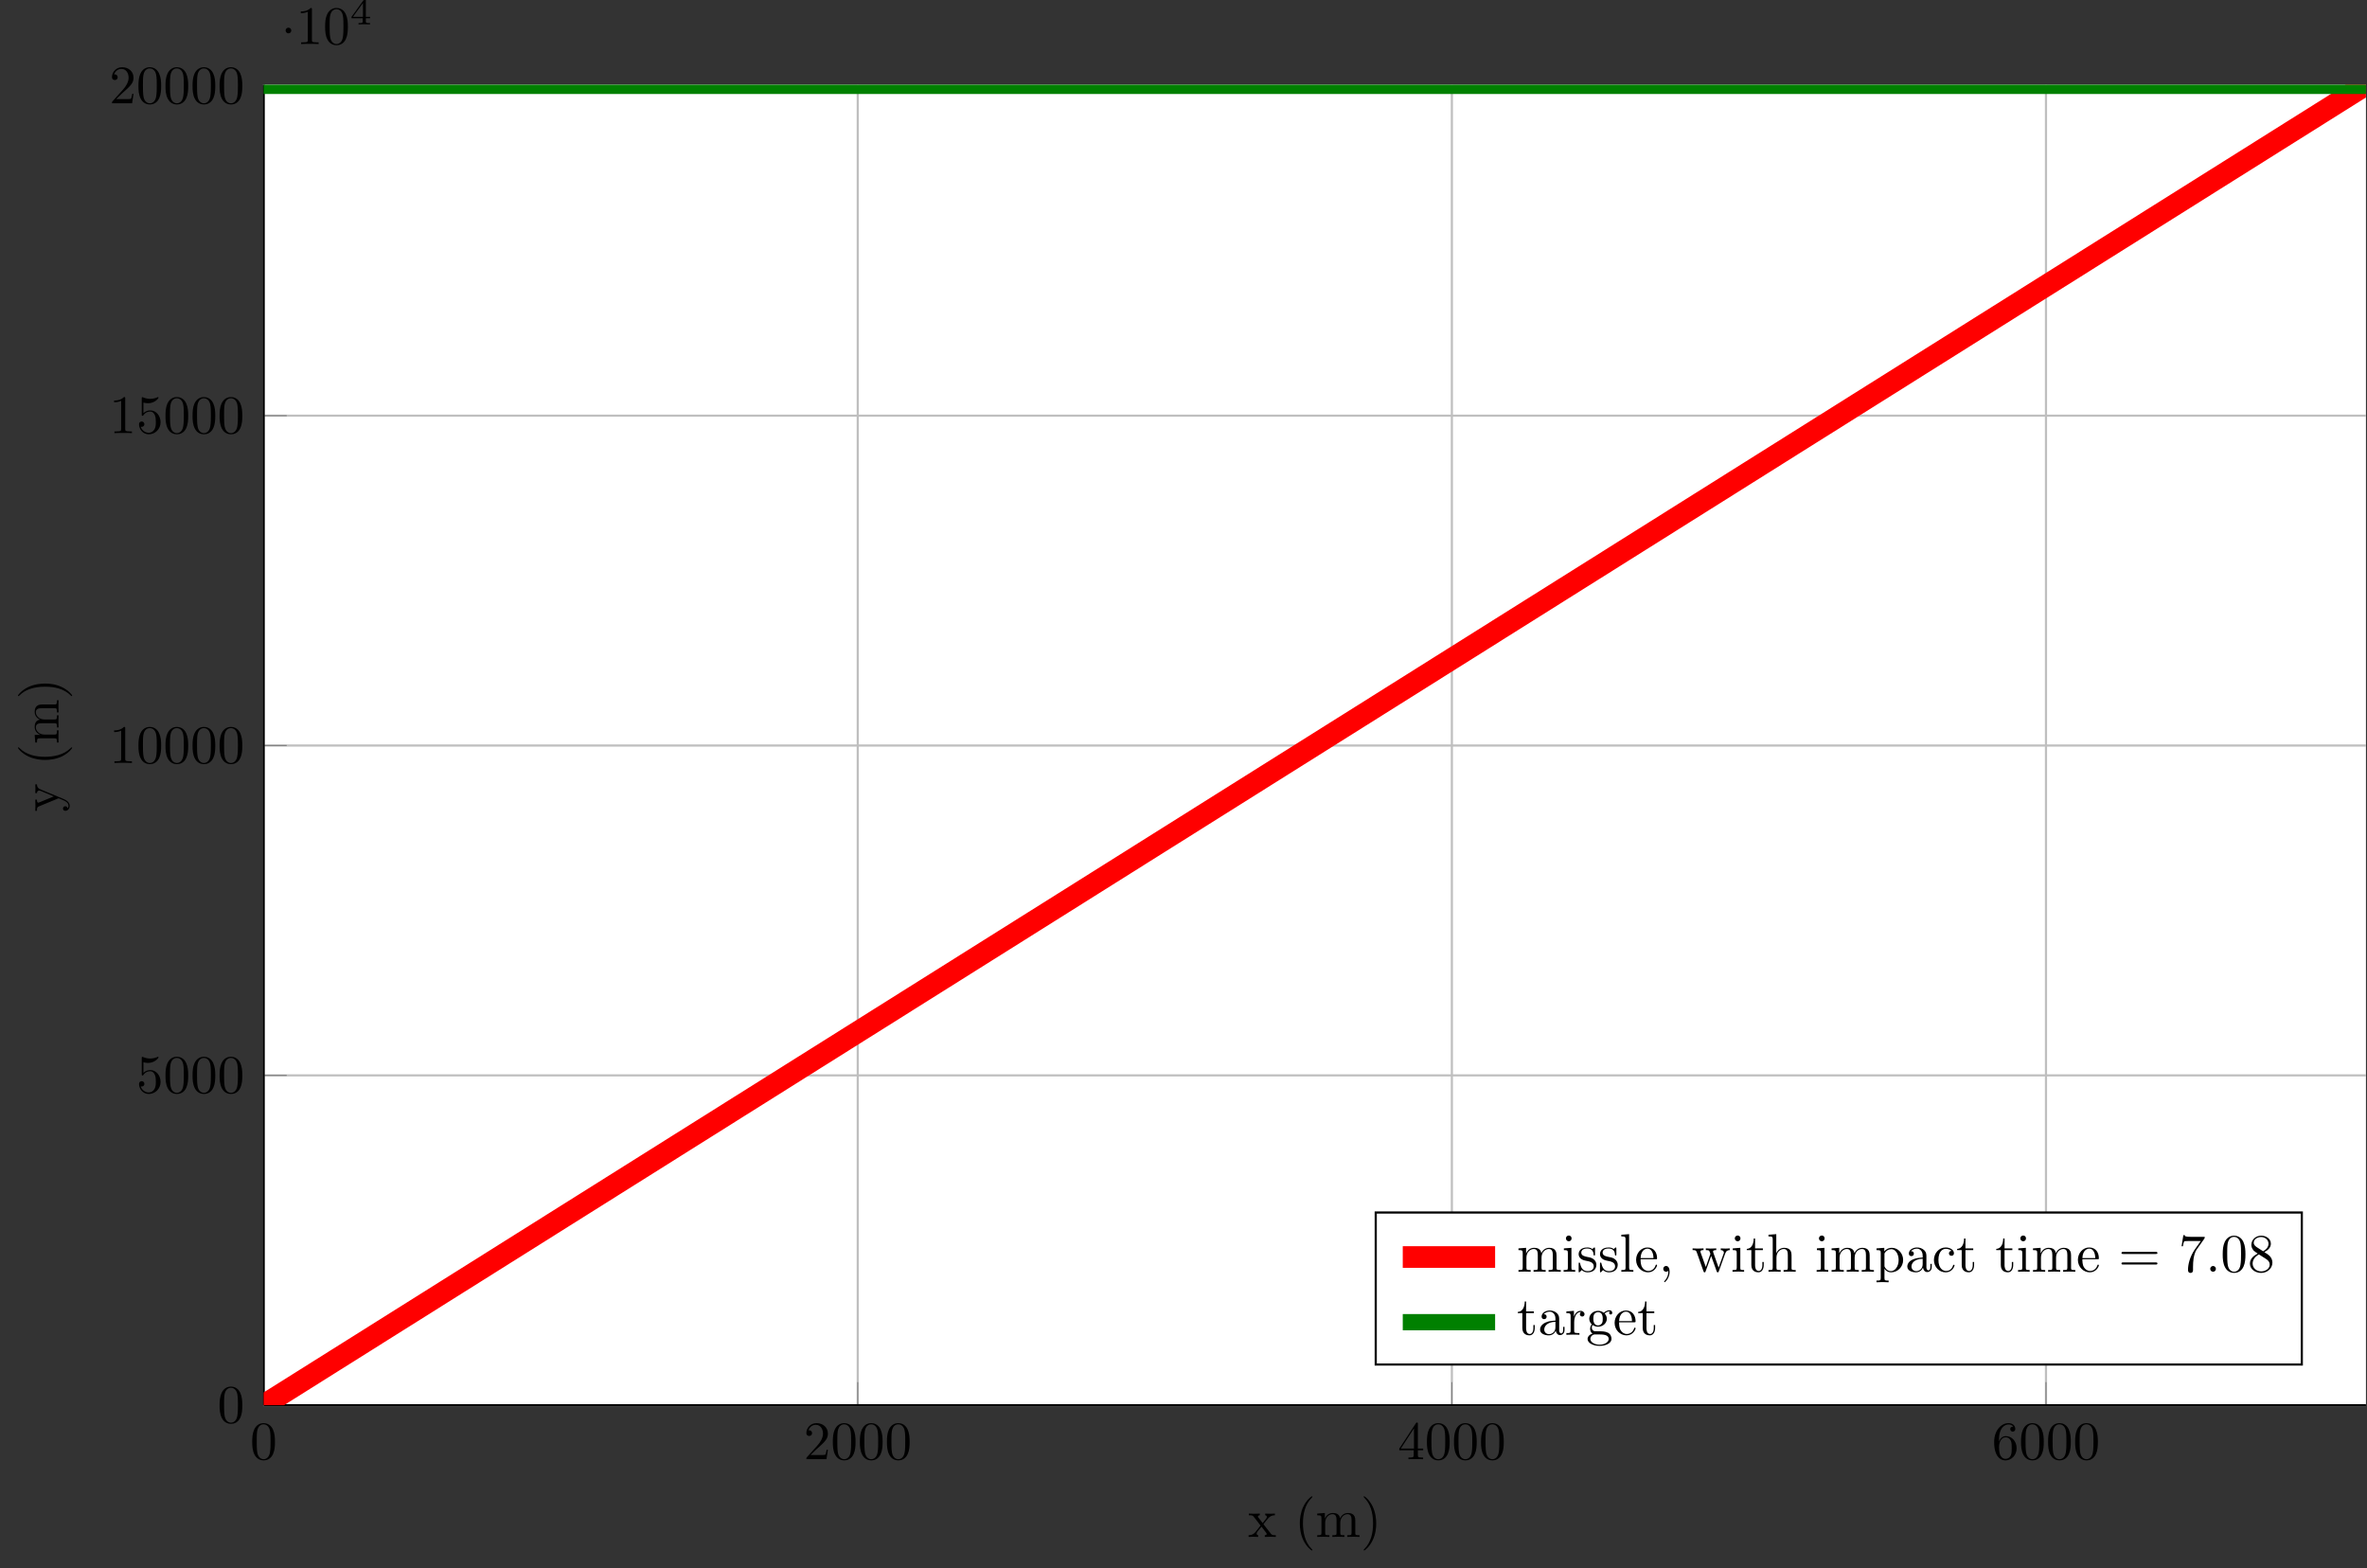 <?xml version="1.0" encoding="UTF-8"?>
<svg xmlns="http://www.w3.org/2000/svg" xmlns:xlink="http://www.w3.org/1999/xlink" width="435.912pt" height="288.835pt" viewBox="0 0 435.912 288.835" version="1.1">
<rect x="0" y="0" width="435.912" height="288.835" fill="#333333" stroke="none"/>
<defs>
<g>
<symbol overflow="visible" id="glyph-1510521740921143-0-0">
<path style="stroke:none;" d=""/>
</symbol>
<symbol overflow="visible" id="glyph-1510521740921143-0-1">
<path style="stroke:none;" d="M 4.578 -3.188 C 4.578 -3.984 4.531 -4.781 4.188 -5.516 C 3.734 -6.484 2.906 -6.641 2.5 -6.641 C 1.891 -6.641 1.172 -6.375 0.75 -5.453 C 0.438 -4.766 0.391 -3.984 0.391 -3.188 C 0.391 -2.438 0.422 -1.547 0.844 -0.781 C 1.266 0.016 2 0.219 2.484 0.219 C 3.016 0.219 3.781 0.016 4.219 -0.938 C 4.531 -1.625 4.578 -2.406 4.578 -3.188 Z M 2.484 0 C 2.094 0 1.5 -0.25 1.328 -1.203 C 1.219 -1.797 1.219 -2.719 1.219 -3.312 C 1.219 -3.953 1.219 -4.609 1.297 -5.141 C 1.484 -6.328 2.234 -6.422 2.484 -6.422 C 2.812 -6.422 3.469 -6.234 3.656 -5.25 C 3.766 -4.688 3.766 -3.938 3.766 -3.312 C 3.766 -2.562 3.766 -1.891 3.656 -1.25 C 3.5 -0.297 2.938 0 2.484 0 Z M 2.484 0 "/>
</symbol>
<symbol overflow="visible" id="glyph-1510521740921143-0-2">
<path style="stroke:none;" d="M 1.266 -0.766 L 2.328 -1.797 C 3.875 -3.172 4.469 -3.703 4.469 -4.703 C 4.469 -5.844 3.578 -6.641 2.359 -6.641 C 1.234 -6.641 0.5 -5.719 0.5 -4.828 C 0.5 -4.281 1 -4.281 1.031 -4.281 C 1.203 -4.281 1.547 -4.391 1.547 -4.812 C 1.547 -5.062 1.359 -5.328 1.016 -5.328 C 0.938 -5.328 0.922 -5.328 0.891 -5.312 C 1.109 -5.969 1.656 -6.328 2.234 -6.328 C 3.141 -6.328 3.562 -5.516 3.562 -4.703 C 3.562 -3.906 3.078 -3.125 2.516 -2.5 L 0.609 -0.375 C 0.5 -0.266 0.5 -0.234 0.5 0 L 4.203 0 L 4.469 -1.734 L 4.234 -1.734 C 4.172 -1.438 4.109 -1 4 -0.844 C 3.938 -0.766 3.281 -0.766 3.062 -0.766 Z M 1.266 -0.766 "/>
</symbol>
<symbol overflow="visible" id="glyph-1510521740921143-0-3">
<path style="stroke:none;" d="M 2.938 -1.641 L 2.938 -0.781 C 2.938 -0.422 2.906 -0.312 2.172 -0.312 L 1.969 -0.312 L 1.969 0 C 2.375 -0.031 2.891 -0.031 3.312 -0.031 C 3.734 -0.031 4.25 -0.031 4.672 0 L 4.672 -0.312 L 4.453 -0.312 C 3.719 -0.312 3.703 -0.422 3.703 -0.781 L 3.703 -1.641 L 4.688 -1.641 L 4.688 -1.953 L 3.703 -1.953 L 3.703 -6.484 C 3.703 -6.688 3.703 -6.75 3.531 -6.75 C 3.453 -6.75 3.422 -6.75 3.344 -6.625 L 0.281 -1.953 L 0.281 -1.641 Z M 2.984 -1.953 L 0.562 -1.953 L 2.984 -5.672 Z M 2.984 -1.953 "/>
</symbol>
<symbol overflow="visible" id="glyph-1510521740921143-0-4">
<path style="stroke:none;" d="M 1.312 -3.266 L 1.312 -3.516 C 1.312 -6.031 2.547 -6.391 3.062 -6.391 C 3.297 -6.391 3.719 -6.328 3.938 -5.984 C 3.781 -5.984 3.391 -5.984 3.391 -5.547 C 3.391 -5.234 3.625 -5.078 3.844 -5.078 C 4 -5.078 4.312 -5.172 4.312 -5.562 C 4.312 -6.156 3.875 -6.641 3.047 -6.641 C 1.766 -6.641 0.422 -5.359 0.422 -3.156 C 0.422 -0.484 1.578 0.219 2.5 0.219 C 3.609 0.219 4.562 -0.719 4.562 -2.031 C 4.562 -3.297 3.672 -4.25 2.562 -4.25 C 1.891 -4.25 1.516 -3.75 1.312 -3.266 Z M 2.5 -0.062 C 1.875 -0.062 1.578 -0.656 1.516 -0.812 C 1.328 -1.281 1.328 -2.078 1.328 -2.25 C 1.328 -3.031 1.656 -4.031 2.547 -4.031 C 2.719 -4.031 3.172 -4.031 3.484 -3.406 C 3.656 -3.047 3.656 -2.531 3.656 -2.047 C 3.656 -1.562 3.656 -1.062 3.484 -0.703 C 3.188 -0.109 2.734 -0.062 2.5 -0.062 Z M 2.5 -0.062 "/>
</symbol>
<symbol overflow="visible" id="glyph-1510521740921143-0-5">
<path style="stroke:none;" d="M 4.469 -2 C 4.469 -3.188 3.656 -4.188 2.578 -4.188 C 2.109 -4.188 1.672 -4.031 1.312 -3.672 L 1.312 -5.625 C 1.516 -5.562 1.844 -5.5 2.156 -5.5 C 3.391 -5.5 4.094 -6.406 4.094 -6.531 C 4.094 -6.594 4.062 -6.641 3.984 -6.641 C 3.984 -6.641 3.953 -6.641 3.906 -6.609 C 3.703 -6.516 3.219 -6.312 2.547 -6.312 C 2.156 -6.312 1.688 -6.391 1.219 -6.594 C 1.141 -6.625 1.125 -6.625 1.109 -6.625 C 1 -6.625 1 -6.547 1 -6.391 L 1 -3.438 C 1 -3.266 1 -3.188 1.141 -3.188 C 1.219 -3.188 1.234 -3.203 1.281 -3.266 C 1.391 -3.422 1.75 -3.969 2.562 -3.969 C 3.078 -3.969 3.328 -3.516 3.406 -3.328 C 3.562 -2.953 3.594 -2.578 3.594 -2.078 C 3.594 -1.719 3.594 -1.125 3.344 -0.703 C 3.109 -0.312 2.734 -0.062 2.281 -0.062 C 1.562 -0.062 0.984 -0.594 0.812 -1.172 C 0.844 -1.172 0.875 -1.156 0.984 -1.156 C 1.312 -1.156 1.484 -1.406 1.484 -1.641 C 1.484 -1.891 1.312 -2.141 0.984 -2.141 C 0.844 -2.141 0.5 -2.062 0.5 -1.609 C 0.5 -0.75 1.188 0.219 2.297 0.219 C 3.453 0.219 4.469 -0.734 4.469 -2 Z M 4.469 -2 "/>
</symbol>
<symbol overflow="visible" id="glyph-1510521740921143-0-6">
<path style="stroke:none;" d="M 2.938 -6.375 C 2.938 -6.625 2.938 -6.641 2.703 -6.641 C 2.078 -6 1.203 -6 0.891 -6 L 0.891 -5.688 C 1.094 -5.688 1.672 -5.688 2.188 -5.953 L 2.188 -0.781 C 2.188 -0.422 2.156 -0.312 1.266 -0.312 L 0.953 -0.312 L 0.953 0 C 1.297 -0.031 2.156 -0.031 2.562 -0.031 C 2.953 -0.031 3.828 -0.031 4.172 0 L 4.172 -0.312 L 3.859 -0.312 C 2.953 -0.312 2.938 -0.422 2.938 -0.781 Z M 2.938 -6.375 "/>
</symbol>
<symbol overflow="visible" id="glyph-1510521740921143-0-7">
<path style="stroke:none;" d="M 2.859 -2.344 C 3.156 -2.719 3.531 -3.203 3.781 -3.469 C 4.094 -3.828 4.5 -3.984 4.969 -3.984 L 4.969 -4.297 C 4.703 -4.281 4.406 -4.266 4.141 -4.266 C 3.844 -4.266 3.312 -4.281 3.188 -4.297 L 3.188 -3.984 C 3.406 -3.969 3.484 -3.844 3.484 -3.672 C 3.484 -3.516 3.375 -3.391 3.328 -3.328 L 2.719 -2.547 L 1.938 -3.562 C 1.844 -3.656 1.844 -3.672 1.844 -3.734 C 1.844 -3.891 2 -3.984 2.188 -3.984 L 2.188 -4.297 C 1.938 -4.281 1.281 -4.266 1.109 -4.266 C 0.906 -4.266 0.438 -4.281 0.172 -4.297 L 0.172 -3.984 C 0.875 -3.984 0.875 -3.984 1.344 -3.375 L 2.328 -2.094 L 1.391 -0.906 C 0.922 -0.328 0.328 -0.312 0.125 -0.312 L 0.125 0 C 0.375 -0.016 0.688 -0.031 0.953 -0.031 C 1.234 -0.031 1.656 -0.016 1.891 0 L 1.891 -0.312 C 1.672 -0.344 1.609 -0.469 1.609 -0.625 C 1.609 -0.844 1.891 -1.172 2.5 -1.891 L 3.266 -0.891 C 3.344 -0.781 3.469 -0.625 3.469 -0.562 C 3.469 -0.469 3.375 -0.312 3.109 -0.312 L 3.109 0 C 3.406 -0.016 3.969 -0.031 4.188 -0.031 C 4.453 -0.031 4.844 -0.016 5.141 0 L 5.141 -0.312 C 4.609 -0.312 4.422 -0.328 4.203 -0.625 Z M 2.859 -2.344 "/>
</symbol>
<symbol overflow="visible" id="glyph-1510521740921143-0-8">
<path style="stroke:none;" d="M 3.297 2.391 C 3.297 2.359 3.297 2.344 3.125 2.172 C 1.891 0.922 1.562 -0.969 1.562 -2.5 C 1.562 -4.234 1.938 -5.969 3.172 -7.203 C 3.297 -7.328 3.297 -7.344 3.297 -7.375 C 3.297 -7.453 3.266 -7.484 3.203 -7.484 C 3.094 -7.484 2.203 -6.797 1.609 -5.531 C 1.109 -4.438 0.984 -3.328 0.984 -2.5 C 0.984 -1.719 1.094 -0.516 1.641 0.625 C 2.25 1.844 3.094 2.5 3.203 2.5 C 3.266 2.5 3.297 2.469 3.297 2.391 Z M 3.297 2.391 "/>
</symbol>
<symbol overflow="visible" id="glyph-1510521740921143-0-9">
<path style="stroke:none;" d="M 1.094 -3.422 L 1.094 -0.75 C 1.094 -0.312 0.984 -0.312 0.312 -0.312 L 0.312 0 C 0.672 -0.016 1.172 -0.031 1.453 -0.031 C 1.703 -0.031 2.219 -0.016 2.562 0 L 2.562 -0.312 C 1.891 -0.312 1.781 -0.312 1.781 -0.75 L 1.781 -2.594 C 1.781 -3.625 2.5 -4.188 3.125 -4.188 C 3.766 -4.188 3.875 -3.656 3.875 -3.078 L 3.875 -0.75 C 3.875 -0.312 3.766 -0.312 3.094 -0.312 L 3.094 0 C 3.438 -0.016 3.953 -0.031 4.219 -0.031 C 4.469 -0.031 5 -0.016 5.328 0 L 5.328 -0.312 C 4.672 -0.312 4.562 -0.312 4.562 -0.75 L 4.562 -2.594 C 4.562 -3.625 5.266 -4.188 5.906 -4.188 C 6.531 -4.188 6.641 -3.656 6.641 -3.078 L 6.641 -0.75 C 6.641 -0.312 6.531 -0.312 5.859 -0.312 L 5.859 0 C 6.203 -0.016 6.719 -0.031 6.984 -0.031 C 7.25 -0.031 7.766 -0.016 8.109 0 L 8.109 -0.312 C 7.594 -0.312 7.344 -0.312 7.328 -0.609 L 7.328 -2.516 C 7.328 -3.375 7.328 -3.672 7.016 -4.031 C 6.875 -4.203 6.547 -4.406 5.969 -4.406 C 5.141 -4.406 4.688 -3.812 4.531 -3.422 C 4.391 -4.297 3.656 -4.406 3.203 -4.406 C 2.469 -4.406 2 -3.984 1.719 -3.359 L 1.719 -4.406 L 0.312 -4.297 L 0.312 -3.984 C 1.016 -3.984 1.094 -3.922 1.094 -3.422 Z M 1.094 -3.422 "/>
</symbol>
<symbol overflow="visible" id="glyph-1510521740921143-0-10">
<path style="stroke:none;" d="M 2.875 -2.5 C 2.875 -3.266 2.766 -4.469 2.219 -5.609 C 1.625 -6.828 0.766 -7.484 0.672 -7.484 C 0.609 -7.484 0.562 -7.438 0.562 -7.375 C 0.562 -7.344 0.562 -7.328 0.75 -7.141 C 1.734 -6.156 2.297 -4.578 2.297 -2.5 C 2.297 -0.781 1.938 0.969 0.703 2.219 C 0.562 2.344 0.562 2.359 0.562 2.391 C 0.562 2.453 0.609 2.5 0.672 2.5 C 0.766 2.5 1.672 1.812 2.25 0.547 C 2.766 -0.547 2.875 -1.656 2.875 -2.5 Z M 2.875 -2.5 "/>
</symbol>
<symbol overflow="visible" id="glyph-1510521740921143-0-11">
<path style="stroke:none;" d="M 1.766 -4.406 L 0.375 -4.297 L 0.375 -3.984 C 1.016 -3.984 1.109 -3.922 1.109 -3.438 L 1.109 -0.75 C 1.109 -0.312 1 -0.312 0.328 -0.312 L 0.328 0 C 0.641 -0.016 1.188 -0.031 1.422 -0.031 C 1.781 -0.031 2.125 -0.016 2.469 0 L 2.469 -0.312 C 1.797 -0.312 1.766 -0.359 1.766 -0.75 Z M 1.797 -6.141 C 1.797 -6.453 1.562 -6.672 1.281 -6.672 C 0.969 -6.672 0.75 -6.406 0.75 -6.141 C 0.75 -5.875 0.969 -5.609 1.281 -5.609 C 1.562 -5.609 1.797 -5.828 1.797 -6.141 Z M 1.797 -6.141 "/>
</symbol>
<symbol overflow="visible" id="glyph-1510521740921143-0-12">
<path style="stroke:none;" d="M 2.078 -1.938 C 2.297 -1.891 3.109 -1.734 3.109 -1.016 C 3.109 -0.516 2.766 -0.109 1.984 -0.109 C 1.141 -0.109 0.781 -0.672 0.594 -1.531 C 0.562 -1.656 0.562 -1.688 0.453 -1.688 C 0.328 -1.688 0.328 -1.625 0.328 -1.453 L 0.328 -0.125 C 0.328 0.047 0.328 0.109 0.438 0.109 C 0.484 0.109 0.5 0.094 0.688 -0.094 C 0.703 -0.109 0.703 -0.125 0.891 -0.312 C 1.328 0.094 1.781 0.109 1.984 0.109 C 3.125 0.109 3.594 -0.562 3.594 -1.281 C 3.594 -1.797 3.297 -2.109 3.172 -2.219 C 2.844 -2.547 2.453 -2.625 2.031 -2.703 C 1.469 -2.812 0.812 -2.938 0.812 -3.516 C 0.812 -3.875 1.062 -4.281 1.922 -4.281 C 3.016 -4.281 3.078 -3.375 3.094 -3.078 C 3.094 -2.984 3.188 -2.984 3.203 -2.984 C 3.344 -2.984 3.344 -3.031 3.344 -3.219 L 3.344 -4.234 C 3.344 -4.391 3.344 -4.469 3.234 -4.469 C 3.188 -4.469 3.156 -4.469 3.031 -4.344 C 3 -4.312 2.906 -4.219 2.859 -4.188 C 2.484 -4.469 2.078 -4.469 1.922 -4.469 C 0.703 -4.469 0.328 -3.797 0.328 -3.234 C 0.328 -2.891 0.484 -2.609 0.75 -2.391 C 1.078 -2.141 1.359 -2.078 2.078 -1.938 Z M 2.078 -1.938 "/>
</symbol>
<symbol overflow="visible" id="glyph-1510521740921143-0-13">
<path style="stroke:none;" d="M 1.766 -6.922 L 0.328 -6.812 L 0.328 -6.5 C 1.031 -6.5 1.109 -6.438 1.109 -5.938 L 1.109 -0.75 C 1.109 -0.312 1 -0.312 0.328 -0.312 L 0.328 0 C 0.656 -0.016 1.188 -0.031 1.438 -0.031 C 1.688 -0.031 2.172 -0.016 2.547 0 L 2.547 -0.312 C 1.875 -0.312 1.766 -0.312 1.766 -0.75 Z M 1.766 -6.922 "/>
</symbol>
<symbol overflow="visible" id="glyph-1510521740921143-0-14">
<path style="stroke:none;" d="M 1.109 -2.516 C 1.172 -4 2.016 -4.25 2.359 -4.25 C 3.375 -4.25 3.484 -2.906 3.484 -2.516 Z M 1.109 -2.297 L 3.891 -2.297 C 4.109 -2.297 4.141 -2.297 4.141 -2.516 C 4.141 -3.5 3.594 -4.469 2.359 -4.469 C 1.203 -4.469 0.281 -3.438 0.281 -2.188 C 0.281 -0.859 1.328 0.109 2.469 0.109 C 3.688 0.109 4.141 -1 4.141 -1.188 C 4.141 -1.281 4.062 -1.312 4 -1.312 C 3.922 -1.312 3.891 -1.25 3.875 -1.172 C 3.531 -0.141 2.625 -0.141 2.531 -0.141 C 2.031 -0.141 1.641 -0.438 1.406 -0.812 C 1.109 -1.281 1.109 -1.938 1.109 -2.297 Z M 1.109 -2.297 "/>
</symbol>
<symbol overflow="visible" id="glyph-1510521740921143-0-15">
<path style="stroke:none;" d="M 2.031 -0.016 C 2.031 -0.641 1.781 -1.062 1.391 -1.062 C 1.031 -1.062 0.859 -0.781 0.859 -0.531 C 0.859 -0.266 1.031 0 1.391 0 C 1.547 0 1.672 -0.062 1.766 -0.141 L 1.781 -0.156 C 1.797 -0.156 1.797 -0.156 1.797 -0.016 C 1.797 0.625 1.531 1.234 1.094 1.703 C 1.031 1.766 1.016 1.781 1.016 1.812 C 1.016 1.891 1.062 1.922 1.109 1.922 C 1.234 1.922 2.031 1.141 2.031 -0.016 Z M 2.031 -0.016 "/>
</symbol>
<symbol overflow="visible" id="glyph-1510521740921143-0-16">
<path style="stroke:none;" d="M 6.172 -3.344 C 6.344 -3.844 6.656 -3.984 7.016 -3.984 L 7.016 -4.297 C 6.781 -4.281 6.5 -4.266 6.281 -4.266 C 5.984 -4.266 5.547 -4.281 5.359 -4.297 L 5.359 -3.984 C 5.719 -3.984 5.938 -3.797 5.938 -3.516 C 5.938 -3.453 5.938 -3.422 5.875 -3.297 L 4.969 -0.75 L 3.984 -3.531 C 3.953 -3.656 3.938 -3.672 3.938 -3.719 C 3.938 -3.984 4.328 -3.984 4.531 -3.984 L 4.531 -4.297 C 4.234 -4.281 3.734 -4.266 3.484 -4.266 C 3.188 -4.266 2.906 -4.281 2.609 -4.297 L 2.609 -3.984 C 2.969 -3.984 3.125 -3.969 3.234 -3.844 C 3.281 -3.781 3.391 -3.484 3.453 -3.297 L 2.609 -0.875 L 1.656 -3.531 C 1.609 -3.656 1.609 -3.672 1.609 -3.719 C 1.609 -3.984 2 -3.984 2.188 -3.984 L 2.188 -4.297 C 1.891 -4.281 1.328 -4.266 1.109 -4.266 C 1.062 -4.266 0.531 -4.281 0.172 -4.297 L 0.172 -3.984 C 0.672 -3.984 0.797 -3.953 0.922 -3.641 L 2.172 -0.109 C 2.219 0.031 2.25 0.109 2.375 0.109 C 2.516 0.109 2.531 0.047 2.578 -0.094 L 3.594 -2.906 L 4.609 -0.078 C 4.641 0.031 4.672 0.109 4.812 0.109 C 4.938 0.109 4.969 0.016 5 -0.078 Z M 6.172 -3.344 "/>
</symbol>
<symbol overflow="visible" id="glyph-1510521740921143-0-17">
<path style="stroke:none;" d="M 1.719 -3.984 L 3.156 -3.984 L 3.156 -4.297 L 1.719 -4.297 L 1.719 -6.125 L 1.469 -6.125 C 1.469 -5.312 1.172 -4.25 0.188 -4.203 L 0.188 -3.984 L 1.031 -3.984 L 1.031 -1.234 C 1.031 -0.016 1.969 0.109 2.328 0.109 C 3.031 0.109 3.312 -0.594 3.312 -1.234 L 3.312 -1.797 L 3.062 -1.797 L 3.062 -1.25 C 3.062 -0.516 2.766 -0.141 2.391 -0.141 C 1.719 -0.141 1.719 -1.047 1.719 -1.219 Z M 1.719 -3.984 "/>
</symbol>
<symbol overflow="visible" id="glyph-1510521740921143-0-18">
<path style="stroke:none;" d="M 1.094 -0.75 C 1.094 -0.312 0.984 -0.312 0.312 -0.312 L 0.312 0 C 0.672 -0.016 1.172 -0.031 1.453 -0.031 C 1.703 -0.031 2.219 -0.016 2.562 0 L 2.562 -0.312 C 1.891 -0.312 1.781 -0.312 1.781 -0.75 L 1.781 -2.594 C 1.781 -3.625 2.5 -4.188 3.125 -4.188 C 3.766 -4.188 3.875 -3.656 3.875 -3.078 L 3.875 -0.75 C 3.875 -0.312 3.766 -0.312 3.094 -0.312 L 3.094 0 C 3.438 -0.016 3.953 -0.031 4.219 -0.031 C 4.469 -0.031 5 -0.016 5.328 0 L 5.328 -0.312 C 4.812 -0.312 4.562 -0.312 4.562 -0.609 L 4.562 -2.516 C 4.562 -3.375 4.562 -3.672 4.25 -4.031 C 4.109 -4.203 3.781 -4.406 3.203 -4.406 C 2.359 -4.406 1.922 -3.812 1.75 -3.422 L 1.75 -6.922 L 0.312 -6.812 L 0.312 -6.5 C 1.016 -6.5 1.094 -6.438 1.094 -5.938 Z M 1.094 -0.75 "/>
</symbol>
<symbol overflow="visible" id="glyph-1510521740921143-0-19">
<path style="stroke:none;" d="M 1.719 -3.75 L 1.719 -4.406 L 0.281 -4.297 L 0.281 -3.984 C 0.984 -3.984 1.062 -3.922 1.062 -3.484 L 1.062 1.172 C 1.062 1.625 0.953 1.625 0.281 1.625 L 0.281 1.938 C 0.625 1.922 1.141 1.906 1.391 1.906 C 1.672 1.906 2.172 1.922 2.516 1.938 L 2.516 1.625 C 1.859 1.625 1.75 1.625 1.75 1.172 L 1.75 -0.594 C 1.797 -0.422 2.219 0.109 2.969 0.109 C 4.156 0.109 5.188 -0.875 5.188 -2.156 C 5.188 -3.422 4.234 -4.406 3.109 -4.406 C 2.328 -4.406 1.906 -3.969 1.719 -3.75 Z M 1.75 -1.141 L 1.75 -3.359 C 2.031 -3.875 2.516 -4.156 3.031 -4.156 C 3.766 -4.156 4.359 -3.281 4.359 -2.156 C 4.359 -0.953 3.672 -0.109 2.938 -0.109 C 2.531 -0.109 2.156 -0.312 1.891 -0.719 C 1.75 -0.922 1.75 -0.938 1.75 -1.141 Z M 1.75 -1.141 "/>
</symbol>
<symbol overflow="visible" id="glyph-1510521740921143-0-20">
<path style="stroke:none;" d="M 3.312 -0.75 C 3.359 -0.359 3.625 0.062 4.094 0.062 C 4.312 0.062 4.922 -0.078 4.922 -0.891 L 4.922 -1.453 L 4.672 -1.453 L 4.672 -0.891 C 4.672 -0.312 4.422 -0.25 4.312 -0.25 C 3.984 -0.25 3.938 -0.703 3.938 -0.75 L 3.938 -2.734 C 3.938 -3.156 3.938 -3.547 3.578 -3.922 C 3.188 -4.312 2.688 -4.469 2.219 -4.469 C 1.391 -4.469 0.703 -4 0.703 -3.344 C 0.703 -3.047 0.906 -2.875 1.172 -2.875 C 1.453 -2.875 1.625 -3.078 1.625 -3.328 C 1.625 -3.453 1.578 -3.781 1.109 -3.781 C 1.391 -4.141 1.875 -4.25 2.188 -4.25 C 2.688 -4.25 3.25 -3.859 3.25 -2.969 L 3.25 -2.609 C 2.734 -2.578 2.047 -2.547 1.422 -2.25 C 0.672 -1.906 0.422 -1.391 0.422 -0.953 C 0.422 -0.141 1.391 0.109 2.016 0.109 C 2.672 0.109 3.125 -0.297 3.312 -0.75 Z M 3.25 -2.391 L 3.25 -1.391 C 3.25 -0.453 2.531 -0.109 2.078 -0.109 C 1.594 -0.109 1.188 -0.453 1.188 -0.953 C 1.188 -1.5 1.609 -2.328 3.25 -2.391 Z M 3.25 -2.391 "/>
</symbol>
<symbol overflow="visible" id="glyph-1510521740921143-0-21">
<path style="stroke:none;" d="M 1.172 -2.172 C 1.172 -3.797 1.984 -4.219 2.516 -4.219 C 2.609 -4.219 3.234 -4.203 3.578 -3.844 C 3.172 -3.812 3.109 -3.516 3.109 -3.391 C 3.109 -3.125 3.297 -2.938 3.562 -2.938 C 3.828 -2.938 4.031 -3.094 4.031 -3.406 C 4.031 -4.078 3.266 -4.469 2.5 -4.469 C 1.25 -4.469 0.344 -3.391 0.344 -2.156 C 0.344 -0.875 1.328 0.109 2.484 0.109 C 3.812 0.109 4.141 -1.094 4.141 -1.188 C 4.141 -1.281 4.031 -1.281 4 -1.281 C 3.922 -1.281 3.891 -1.25 3.875 -1.188 C 3.594 -0.266 2.938 -0.141 2.578 -0.141 C 2.047 -0.141 1.172 -0.562 1.172 -2.172 Z M 1.172 -2.172 "/>
</symbol>
<symbol overflow="visible" id="glyph-1510521740921143-0-22">
<path style="stroke:none;" d="M 6.844 -3.266 C 7 -3.266 7.188 -3.266 7.188 -3.453 C 7.188 -3.656 7 -3.656 6.859 -3.656 L 0.891 -3.656 C 0.75 -3.656 0.562 -3.656 0.562 -3.453 C 0.562 -3.266 0.75 -3.266 0.891 -3.266 Z M 6.859 -1.328 C 7 -1.328 7.188 -1.328 7.188 -1.531 C 7.188 -1.719 7 -1.719 6.844 -1.719 L 0.891 -1.719 C 0.75 -1.719 0.562 -1.719 0.562 -1.531 C 0.562 -1.328 0.75 -1.328 0.891 -1.328 Z M 6.859 -1.328 "/>
</symbol>
<symbol overflow="visible" id="glyph-1510521740921143-0-23">
<path style="stroke:none;" d="M 4.75 -6.078 C 4.828 -6.188 4.828 -6.203 4.828 -6.422 L 2.406 -6.422 C 1.203 -6.422 1.172 -6.547 1.141 -6.734 L 0.891 -6.734 L 0.562 -4.688 L 0.812 -4.688 C 0.844 -4.844 0.922 -5.469 1.062 -5.594 C 1.125 -5.656 1.906 -5.656 2.031 -5.656 L 4.094 -5.656 C 3.984 -5.5 3.203 -4.406 2.984 -4.078 C 2.078 -2.734 1.75 -1.344 1.75 -0.328 C 1.75 -0.234 1.75 0.219 2.219 0.219 C 2.672 0.219 2.672 -0.234 2.672 -0.328 L 2.672 -0.844 C 2.672 -1.391 2.703 -1.938 2.781 -2.469 C 2.828 -2.703 2.953 -3.562 3.406 -4.172 Z M 4.75 -6.078 "/>
</symbol>
<symbol overflow="visible" id="glyph-1510521740921143-0-24">
<path style="stroke:none;" d="M 1.906 -0.531 C 1.906 -0.812 1.672 -1.062 1.391 -1.062 C 1.094 -1.062 0.859 -0.812 0.859 -0.531 C 0.859 -0.234 1.094 0 1.391 0 C 1.672 0 1.906 -0.234 1.906 -0.531 Z M 1.906 -0.531 "/>
</symbol>
<symbol overflow="visible" id="glyph-1510521740921143-0-25">
<path style="stroke:none;" d="M 1.625 -4.562 C 1.172 -4.859 1.125 -5.188 1.125 -5.359 C 1.125 -5.969 1.781 -6.391 2.484 -6.391 C 3.203 -6.391 3.844 -5.875 3.844 -5.156 C 3.844 -4.578 3.453 -4.109 2.859 -3.766 Z M 3.078 -3.609 C 3.797 -3.984 4.281 -4.5 4.281 -5.156 C 4.281 -6.078 3.406 -6.641 2.5 -6.641 C 1.5 -6.641 0.688 -5.906 0.688 -4.969 C 0.688 -4.797 0.703 -4.344 1.125 -3.875 C 1.234 -3.766 1.609 -3.516 1.859 -3.344 C 1.281 -3.047 0.422 -2.5 0.422 -1.5 C 0.422 -0.453 1.438 0.219 2.484 0.219 C 3.609 0.219 4.562 -0.609 4.562 -1.672 C 4.562 -2.031 4.453 -2.484 4.062 -2.906 C 3.875 -3.109 3.719 -3.203 3.078 -3.609 Z M 2.078 -3.188 L 3.312 -2.406 C 3.594 -2.219 4.062 -1.922 4.062 -1.312 C 4.062 -0.578 3.312 -0.062 2.5 -0.062 C 1.641 -0.062 0.922 -0.672 0.922 -1.5 C 0.922 -2.078 1.234 -2.719 2.078 -3.188 Z M 2.078 -3.188 "/>
</symbol>
<symbol overflow="visible" id="glyph-1510521740921143-0-26">
<path style="stroke:none;" d="M 1.672 -3.312 L 1.672 -4.406 L 0.281 -4.297 L 0.281 -3.984 C 0.984 -3.984 1.062 -3.922 1.062 -3.422 L 1.062 -0.75 C 1.062 -0.312 0.953 -0.312 0.281 -0.312 L 0.281 0 C 0.672 -0.016 1.141 -0.031 1.422 -0.031 C 1.812 -0.031 2.281 -0.031 2.688 0 L 2.688 -0.312 L 2.469 -0.312 C 1.734 -0.312 1.719 -0.422 1.719 -0.781 L 1.719 -2.312 C 1.719 -3.297 2.141 -4.188 2.891 -4.188 C 2.953 -4.188 2.984 -4.188 3 -4.172 C 2.969 -4.172 2.766 -4.047 2.766 -3.781 C 2.766 -3.516 2.984 -3.359 3.203 -3.359 C 3.375 -3.359 3.625 -3.484 3.625 -3.797 C 3.625 -4.109 3.312 -4.406 2.891 -4.406 C 2.156 -4.406 1.797 -3.734 1.672 -3.312 Z M 1.672 -3.312 "/>
</symbol>
<symbol overflow="visible" id="glyph-1510521740921143-0-27">
<path style="stroke:none;" d="M 2.219 -1.719 C 1.344 -1.719 1.344 -2.719 1.344 -2.938 C 1.344 -3.203 1.359 -3.531 1.5 -3.781 C 1.578 -3.891 1.812 -4.172 2.219 -4.172 C 3.078 -4.172 3.078 -3.188 3.078 -2.953 C 3.078 -2.688 3.078 -2.359 2.922 -2.109 C 2.844 -2 2.609 -1.719 2.219 -1.719 Z M 1.062 -1.328 C 1.062 -1.359 1.062 -1.594 1.219 -1.797 C 1.609 -1.516 2.031 -1.484 2.219 -1.484 C 3.141 -1.484 3.828 -2.172 3.828 -2.938 C 3.828 -3.312 3.672 -3.672 3.422 -3.906 C 3.781 -4.25 4.141 -4.297 4.312 -4.297 C 4.344 -4.297 4.391 -4.297 4.422 -4.281 C 4.312 -4.25 4.25 -4.141 4.25 -4.016 C 4.25 -3.844 4.391 -3.734 4.547 -3.734 C 4.641 -3.734 4.828 -3.797 4.828 -4.031 C 4.828 -4.203 4.719 -4.516 4.328 -4.516 C 4.125 -4.516 3.688 -4.453 3.266 -4.047 C 2.844 -4.375 2.438 -4.406 2.219 -4.406 C 1.281 -4.406 0.594 -3.719 0.594 -2.953 C 0.594 -2.516 0.812 -2.141 1.062 -1.922 C 0.938 -1.781 0.75 -1.453 0.75 -1.094 C 0.75 -0.781 0.891 -0.406 1.203 -0.203 C 0.594 -0.047 0.281 0.391 0.281 0.781 C 0.281 1.5 1.266 2.047 2.484 2.047 C 3.656 2.047 4.688 1.547 4.688 0.766 C 4.688 0.422 4.562 -0.094 4.047 -0.375 C 3.516 -0.641 2.938 -0.641 2.328 -0.641 C 2.078 -0.641 1.656 -0.641 1.578 -0.656 C 1.266 -0.703 1.062 -1 1.062 -1.328 Z M 2.5 1.828 C 1.484 1.828 0.797 1.312 0.797 0.781 C 0.797 0.328 1.172 -0.047 1.609 -0.062 L 2.203 -0.062 C 3.062 -0.062 4.172 -0.062 4.172 0.781 C 4.172 1.328 3.469 1.828 2.5 1.828 Z M 2.5 1.828 "/>
</symbol>
<symbol overflow="visible" id="glyph-1510521740921143-1-0">
<path style="stroke:none;" d=""/>
</symbol>
<symbol overflow="visible" id="glyph-1510521740921143-1-1">
<path style="stroke:none;" d="M 1.906 -2.5 C 1.906 -2.781 1.672 -3.016 1.391 -3.016 C 1.094 -3.016 0.859 -2.781 0.859 -2.5 C 0.859 -2.203 1.094 -1.969 1.391 -1.969 C 1.672 -1.969 1.906 -2.203 1.906 -2.5 Z M 1.906 -2.5 "/>
</symbol>
<symbol overflow="visible" id="glyph-1510521740921143-2-0">
<path style="stroke:none;" d=""/>
</symbol>
<symbol overflow="visible" id="glyph-1510521740921143-2-1">
<path style="stroke:none;" d="M 3.688 -1.141 L 3.688 -1.391 L 2.906 -1.391 L 2.906 -4.5 C 2.906 -4.641 2.906 -4.703 2.766 -4.703 C 2.672 -4.703 2.641 -4.703 2.578 -4.594 L 0.266 -1.391 L 0.266 -1.141 L 2.328 -1.141 L 2.328 -0.578 C 2.328 -0.328 2.328 -0.25 1.75 -0.25 L 1.562 -0.25 L 1.562 0 C 1.922 -0.016 2.359 -0.031 2.609 -0.031 C 2.875 -0.031 3.312 -0.016 3.672 0 L 3.672 -0.25 L 3.484 -0.25 C 2.906 -0.25 2.906 -0.328 2.906 -0.578 L 2.906 -1.141 Z M 2.375 -3.938 L 2.375 -1.391 L 0.531 -1.391 Z M 2.375 -3.938 "/>
</symbol>
<symbol overflow="visible" id="glyph-1510521740921143-3-0">
<path style="stroke:none;" d=""/>
</symbol>
<symbol overflow="visible" id="glyph-1510521740921143-3-1">
<path style="stroke:none;" d="M -3.344 -4.141 C -3.984 -4.391 -3.984 -4.906 -3.984 -5.062 L -4.297 -5.062 C -4.281 -4.828 -4.266 -4.547 -4.266 -4.312 C -4.266 -4.141 -4.281 -3.672 -4.297 -3.453 L -3.984 -3.453 C -3.984 -3.766 -3.812 -3.922 -3.562 -3.922 C -3.453 -3.922 -3.438 -3.906 -3.312 -3.859 L -0.875 -2.844 L -3.547 -1.75 C -3.656 -1.703 -3.688 -1.688 -3.734 -1.688 C -3.984 -1.688 -3.984 -2.047 -3.984 -2.25 L -4.297 -2.25 C -4.281 -1.984 -4.266 -1.328 -4.266 -1.156 C -4.266 -0.891 -4.281 -0.484 -4.297 -0.188 L -3.984 -0.188 C -3.984 -0.672 -3.984 -0.859 -3.641 -1 L 0 -2.5 C 0.125 -2.438 0.453 -2.297 0.594 -2.25 C 1.141 -2.031 1.828 -1.75 1.828 -1.109 C 1.828 -1.062 1.828 -0.828 1.641 -0.641 C 1.609 -0.953 1.391 -1.031 1.219 -1.031 C 0.969 -1.031 0.812 -0.844 0.812 -0.609 C 0.812 -0.406 0.938 -0.188 1.234 -0.188 C 1.688 -0.188 2.047 -0.609 2.047 -1.109 C 2.047 -1.734 1.469 -2.141 0.906 -2.375 Z M -3.344 -4.141 "/>
</symbol>
<symbol overflow="visible" id="glyph-1510521740921143-3-2">
<path style="stroke:none;" d="M 2.391 -3.297 C 2.359 -3.297 2.344 -3.297 2.172 -3.125 C 0.922 -1.891 -0.969 -1.562 -2.5 -1.562 C -4.234 -1.562 -5.969 -1.938 -7.203 -3.172 C -7.328 -3.297 -7.344 -3.297 -7.375 -3.297 C -7.453 -3.297 -7.484 -3.266 -7.484 -3.203 C -7.484 -3.094 -6.797 -2.203 -5.531 -1.609 C -4.438 -1.109 -3.328 -0.984 -2.5 -0.984 C -1.719 -0.984 -0.516 -1.094 0.625 -1.641 C 1.844 -2.25 2.5 -3.094 2.5 -3.203 C 2.5 -3.266 2.469 -3.297 2.391 -3.297 Z M 2.391 -3.297 "/>
</symbol>
<symbol overflow="visible" id="glyph-1510521740921143-3-3">
<path style="stroke:none;" d="M -3.422 -1.094 L -0.75 -1.094 C -0.312 -1.094 -0.312 -0.984 -0.312 -0.312 L 0 -0.312 C -0.016 -0.672 -0.031 -1.172 -0.031 -1.453 C -0.031 -1.703 -0.016 -2.219 0 -2.562 L -0.312 -2.562 C -0.312 -1.891 -0.312 -1.781 -0.75 -1.781 L -2.594 -1.781 C -3.625 -1.781 -4.188 -2.5 -4.188 -3.125 C -4.188 -3.766 -3.656 -3.875 -3.078 -3.875 L -0.75 -3.875 C -0.312 -3.875 -0.312 -3.766 -0.312 -3.094 L 0 -3.094 C -0.016 -3.438 -0.031 -3.953 -0.031 -4.219 C -0.031 -4.469 -0.016 -5 0 -5.328 L -0.312 -5.328 C -0.312 -4.672 -0.312 -4.562 -0.75 -4.562 L -2.594 -4.562 C -3.625 -4.562 -4.188 -5.266 -4.188 -5.906 C -4.188 -6.531 -3.656 -6.641 -3.078 -6.641 L -0.75 -6.641 C -0.312 -6.641 -0.312 -6.531 -0.312 -5.859 L 0 -5.859 C -0.016 -6.203 -0.031 -6.719 -0.031 -6.984 C -0.031 -7.25 -0.016 -7.766 0 -8.109 L -0.312 -8.109 C -0.312 -7.594 -0.312 -7.344 -0.609 -7.328 L -2.516 -7.328 C -3.375 -7.328 -3.672 -7.328 -4.031 -7.016 C -4.203 -6.875 -4.406 -6.547 -4.406 -5.969 C -4.406 -5.141 -3.812 -4.688 -3.422 -4.531 C -4.297 -4.391 -4.406 -3.656 -4.406 -3.203 C -4.406 -2.469 -3.984 -2 -3.359 -1.719 L -4.406 -1.719 L -4.297 -0.312 L -3.984 -0.312 C -3.984 -1.016 -3.922 -1.094 -3.422 -1.094 Z M -3.422 -1.094 "/>
</symbol>
<symbol overflow="visible" id="glyph-1510521740921143-3-4">
<path style="stroke:none;" d="M -2.5 -2.875 C -3.266 -2.875 -4.469 -2.766 -5.609 -2.219 C -6.828 -1.625 -7.484 -0.766 -7.484 -0.672 C -7.484 -0.609 -7.438 -0.562 -7.375 -0.562 C -7.344 -0.562 -7.328 -0.562 -7.141 -0.75 C -6.156 -1.734 -4.578 -2.297 -2.5 -2.297 C -0.781 -2.297 0.969 -1.938 2.219 -0.703 C 2.344 -0.562 2.359 -0.562 2.391 -0.562 C 2.453 -0.562 2.5 -0.609 2.5 -0.672 C 2.5 -0.766 1.812 -1.672 0.547 -2.25 C -0.547 -2.766 -1.656 -2.875 -2.5 -2.875 Z M -2.5 -2.875 "/>
</symbol>
</g>
<clipPath id="clip-1510521740921143-1">
  <path d="M 48 15 L 435.91 15 L 435.91 259 L 48 259 Z M 48 15 "/>
</clipPath>
<clipPath id="clip-1510521740921143-2">
  <path d="M 48 15 L 435.91 15 L 435.91 259 L 48 259 Z M 48 15 "/>
</clipPath>
<clipPath id="clip-1510521740921143-3">
  <path d="M 48 258 L 435.91 258 L 435.91 259 L 48 259 Z M 48 258 "/>
</clipPath>
<clipPath id="clip-1510521740921143-4">
  <path d="M 48.551 15.602 L 435.719 15.602 L 435.719 258.77 L 48.551 258.77 Z M 48.551 15.602 "/>
</clipPath>
<clipPath id="clip-1510521740921143-5">
  <path d="M 48.551 15.602 L 435.719 15.602 L 435.719 18 L 48.551 18 Z M 48.551 15.602 "/>
</clipPath>
</defs>
<g id="surface1">
<g clip-path="url(#clip-1510521740921143-1)" clip-rule="nonzero">
<path style=" stroke:none;fill-rule:nonzero;fill:rgb(100%,100%,100%);fill-opacity:1;" d="M 48.551 258.77 L 435.719 258.77 L 435.719 15.602 L 48.551 15.602 Z M 48.551 258.77 "/>
</g>
<path style="fill:none;stroke-width:0.399;stroke-linecap:butt;stroke-linejoin:miter;stroke:rgb(75%,75%,75%);stroke-opacity:1;stroke-miterlimit:10;" d="M 0.001 0.001 L 0.001 243.169 M 109.415 0.001 L 109.415 243.169 M 218.829 0.001 L 218.829 243.169 M 328.243 0.001 L 328.243 243.169 " transform="matrix(1,0,0,-1,48.55,258.771)"/>
<g clip-path="url(#clip-1510521740921143-2)" clip-rule="nonzero">
<path style="fill:none;stroke-width:0.399;stroke-linecap:butt;stroke-linejoin:miter;stroke:rgb(75%,75%,75%);stroke-opacity:1;stroke-miterlimit:10;" d="M 0.001 0.001 L 387.169 0.001 M 0.001 60.74 L 387.169 60.74 M 0.001 121.482 L 387.169 121.482 M 0.001 182.224 L 387.169 182.224 M 0.001 242.962 L 387.169 242.962 " transform="matrix(1,0,0,-1,48.55,258.771)"/>
</g>
<path style="fill:none;stroke-width:0.199;stroke-linecap:butt;stroke-linejoin:miter;stroke:rgb(50%,50%,50%);stroke-opacity:1;stroke-miterlimit:10;" d="M 0.001 0.001 L 0.001 4.251 M 109.415 0.001 L 109.415 4.251 M 218.829 0.001 L 218.829 4.251 M 328.243 0.001 L 328.243 4.251 " transform="matrix(1,0,0,-1,48.55,258.771)"/>
<path style="fill:none;stroke-width:0.199;stroke-linecap:butt;stroke-linejoin:miter;stroke:rgb(50%,50%,50%);stroke-opacity:1;stroke-miterlimit:10;" d="M 0.001 0.001 L 4.251 0.001 M 0.001 60.74 L 4.251 60.74 M 0.001 121.482 L 4.251 121.482 M 0.001 182.224 L 4.251 182.224 M 0.001 242.962 L 4.251 242.962 " transform="matrix(1,0,0,-1,48.55,258.771)"/>
<g clip-path="url(#clip-1510521740921143-3)" clip-rule="nonzero">
<path style="fill:none;stroke-width:0.399;stroke-linecap:butt;stroke-linejoin:miter;stroke:rgb(0%,0%,0%);stroke-opacity:1;stroke-miterlimit:10;" d="M 0.001 0.001 L 387.169 0.001 " transform="matrix(1,0,0,-1,48.55,258.771)"/>
</g>
<path style="fill:none;stroke-width:0.399;stroke-linecap:butt;stroke-linejoin:miter;stroke:rgb(0%,0%,0%);stroke-opacity:1;stroke-miterlimit:10;" d="M 0.001 0.001 L 0.001 243.169 " transform="matrix(1,0,0,-1,48.55,258.771)"/>
<g style="fill:rgb(0%,0%,0%);fill-opacity:1;">
  <use xlink:href="#glyph-1510521740921143-0-1" x="46.059" y="268.712"/>
</g>
<g style="fill:rgb(0%,0%,0%);fill-opacity:1;">
  <use xlink:href="#glyph-1510521740921143-0-2" x="148.001" y="268.712"/>
  <use xlink:href="#glyph-1510521740921143-0-1" x="152.982" y="268.712"/>
  <use xlink:href="#glyph-1510521740921143-0-1" x="157.964" y="268.712"/>
  <use xlink:href="#glyph-1510521740921143-0-1" x="162.945" y="268.712"/>
</g>
<g style="fill:rgb(0%,0%,0%);fill-opacity:1;">
  <use xlink:href="#glyph-1510521740921143-0-3" x="257.414" y="268.712"/>
  <use xlink:href="#glyph-1510521740921143-0-1" x="262.395" y="268.712"/>
  <use xlink:href="#glyph-1510521740921143-0-1" x="267.377" y="268.712"/>
  <use xlink:href="#glyph-1510521740921143-0-1" x="272.358" y="268.712"/>
</g>
<g style="fill:rgb(0%,0%,0%);fill-opacity:1;">
  <use xlink:href="#glyph-1510521740921143-0-4" x="366.827" y="268.712"/>
  <use xlink:href="#glyph-1510521740921143-0-1" x="371.808" y="268.712"/>
  <use xlink:href="#glyph-1510521740921143-0-1" x="376.79" y="268.712"/>
  <use xlink:href="#glyph-1510521740921143-0-1" x="381.771" y="268.712"/>
</g>
<g style="fill:rgb(0%,0%,0%);fill-opacity:1;">
  <use xlink:href="#glyph-1510521740921143-0-1" x="40.049" y="261.982"/>
</g>
<g style="fill:rgb(0%,0%,0%);fill-opacity:1;">
  <use xlink:href="#glyph-1510521740921143-0-5" x="25.105" y="201.241"/>
  <use xlink:href="#glyph-1510521740921143-0-1" x="30.086" y="201.241"/>
  <use xlink:href="#glyph-1510521740921143-0-1" x="35.068" y="201.241"/>
  <use xlink:href="#glyph-1510521740921143-0-1" x="40.049" y="201.241"/>
</g>
<g style="fill:rgb(0%,0%,0%);fill-opacity:1;">
  <use xlink:href="#glyph-1510521740921143-0-6" x="20.123" y="140.501"/>
  <use xlink:href="#glyph-1510521740921143-0-1" x="25.104" y="140.501"/>
  <use xlink:href="#glyph-1510521740921143-0-1" x="30.086" y="140.501"/>
  <use xlink:href="#glyph-1510521740921143-0-1" x="35.067" y="140.501"/>
  <use xlink:href="#glyph-1510521740921143-0-1" x="40.048" y="140.501"/>
</g>
<g style="fill:rgb(0%,0%,0%);fill-opacity:1;">
  <use xlink:href="#glyph-1510521740921143-0-6" x="20.123" y="79.761"/>
  <use xlink:href="#glyph-1510521740921143-0-5" x="25.104" y="79.761"/>
  <use xlink:href="#glyph-1510521740921143-0-1" x="30.086" y="79.761"/>
  <use xlink:href="#glyph-1510521740921143-0-1" x="35.067" y="79.761"/>
  <use xlink:href="#glyph-1510521740921143-0-1" x="40.048" y="79.761"/>
</g>
<g style="fill:rgb(0%,0%,0%);fill-opacity:1;">
  <use xlink:href="#glyph-1510521740921143-0-2" x="20.123" y="19.021"/>
  <use xlink:href="#glyph-1510521740921143-0-1" x="25.104" y="19.021"/>
  <use xlink:href="#glyph-1510521740921143-0-1" x="30.086" y="19.021"/>
  <use xlink:href="#glyph-1510521740921143-0-1" x="35.067" y="19.021"/>
  <use xlink:href="#glyph-1510521740921143-0-1" x="40.048" y="19.021"/>
</g>
<g style="fill:rgb(0%,0%,0%);fill-opacity:1;">
  <use xlink:href="#glyph-1510521740921143-1-1" x="51.738" y="8.11"/>
</g>
<g style="fill:rgb(0%,0%,0%);fill-opacity:1;">
  <use xlink:href="#glyph-1510521740921143-0-6" x="54.505" y="8.11"/>
  <use xlink:href="#glyph-1510521740921143-0-1" x="59.486" y="8.11"/>
</g>
<g style="fill:rgb(0%,0%,0%);fill-opacity:1;">
  <use xlink:href="#glyph-1510521740921143-2-1" x="64.468" y="4.495"/>
</g>
<g clip-path="url(#clip-1510521740921143-4)" clip-rule="nonzero">
<path style="fill:none;stroke-width:3.985;stroke-linecap:butt;stroke-linejoin:miter;stroke:rgb(100%,0%,0%);stroke-opacity:1;stroke-miterlimit:10;" d="M 0.001 0.001 L 1.641 1.033 L 2.192 1.376 L 4.38 2.751 L 4.93 3.095 L 7.665 4.814 L 8.216 5.158 L 9.309 5.845 L 9.856 6.193 L 10.403 6.537 L 10.954 6.88 L 13.141 8.255 L 13.692 8.599 L 15.88 9.974 L 16.43 10.318 L 18.618 11.693 L 19.169 12.037 L 20.262 12.724 L 20.809 13.072 L 21.903 13.759 L 22.454 14.103 L 24.641 15.478 L 25.192 15.822 L 27.38 17.197 L 27.93 17.541 L 30.118 18.916 L 30.669 19.259 L 31.216 19.603 L 31.762 19.951 L 33.403 20.982 L 33.954 21.326 L 36.141 22.701 L 36.692 23.044 L 38.88 24.419 L 39.43 24.763 L 41.618 26.138 L 42.169 26.486 L 44.356 27.861 L 44.907 28.205 L 47.641 29.923 L 48.192 30.267 L 50.38 31.642 L 50.93 31.986 L 52.571 33.017 L 53.118 33.365 L 53.669 33.709 L 55.856 35.084 L 56.407 35.427 L 59.141 37.146 L 59.692 37.49 L 61.88 38.865 L 62.43 39.209 L 63.524 39.896 L 64.071 40.244 L 64.618 40.587 L 65.169 40.931 L 67.356 42.306 L 67.907 42.65 L 70.095 44.025 L 70.645 44.369 L 73.38 46.087 L 73.93 46.431 L 74.477 46.775 L 75.024 47.123 L 76.118 47.81 L 76.669 48.154 L 78.856 49.529 L 79.407 49.873 L 81.595 51.248 L 82.145 51.591 L 84.88 53.31 L 85.43 53.654 L 85.977 54.001 L 87.618 55.033 L 88.169 55.376 L 90.356 56.751 L 90.907 57.095 L 93.095 58.47 L 93.645 58.814 L 95.833 60.189 L 96.384 60.533 L 96.93 60.88 L 99.118 62.255 L 99.669 62.599 L 101.856 63.974 L 102.407 64.318 L 104.595 65.693 L 105.145 66.037 L 106.786 67.068 L 107.333 67.416 L 107.884 67.759 L 110.618 69.478 L 111.169 69.822 L 113.356 71.197 L 113.907 71.541 L 116.095 72.916 L 116.645 73.259 L 117.739 73.947 L 118.286 74.294 L 118.833 74.638 L 119.384 74.982 L 121.571 76.357 L 122.122 76.701 L 124.856 78.419 L 125.407 78.763 L 127.595 80.138 L 128.145 80.482 L 128.692 80.826 L 129.239 81.173 L 130.333 81.861 L 130.884 82.205 L 133.071 83.58 L 133.622 83.923 L 136.356 85.642 L 136.907 85.986 L 139.095 87.361 L 139.645 87.705 L 140.192 88.052 L 141.833 89.084 L 142.384 89.427 L 144.571 90.802 L 145.122 91.146 L 147.309 92.521 L 147.86 92.865 L 150.595 94.584 L 151.145 94.931 L 153.333 96.306 L 153.884 96.65 L 156.071 98.025 L 156.622 98.369 L 158.809 99.744 L 159.36 100.087 L 161.001 101.119 L 161.548 101.466 L 162.095 101.81 L 162.645 102.154 L 164.833 103.529 L 165.384 103.873 L 167.571 105.248 L 168.122 105.591 L 170.309 106.966 L 170.86 107.31 L 171.954 107.998 L 172.501 108.345 L 173.048 108.689 L 173.598 109.033 L 176.333 110.751 L 176.884 111.095 L 179.071 112.47 L 179.622 112.814 L 181.809 114.189 L 182.36 114.533 L 182.907 114.876 L 183.454 115.224 L 184.548 115.912 L 185.098 116.255 L 187.833 117.974 L 188.384 118.318 L 190.571 119.693 L 191.122 120.037 L 193.309 121.412 L 193.86 121.755 L 194.407 122.103 L 196.048 123.134 L 196.598 123.478 L 198.786 124.853 L 199.337 125.197 L 202.071 126.916 L 202.622 127.259 L 204.809 128.634 L 205.36 128.982 L 207.548 130.357 L 208.098 130.701 L 210.286 132.076 L 210.837 132.419 L 213.571 134.138 L 214.122 134.482 L 215.762 135.513 L 216.309 135.861 L 216.86 136.205 L 219.048 137.58 L 219.598 137.923 L 221.786 139.298 L 222.337 139.642 L 224.524 141.017 L 225.075 141.361 L 226.716 142.392 L 227.262 142.74 L 227.809 143.083 L 228.36 143.427 L 230.548 144.802 L 231.098 145.146 L 233.286 146.521 L 233.837 146.865 L 236.024 148.24 L 236.575 148.583 L 237.122 148.927 L 237.669 149.275 L 239.309 150.306 L 239.86 150.65 L 242.048 152.025 L 242.598 152.369 L 244.786 153.744 L 245.337 154.087 L 247.524 155.462 L 248.075 155.806 L 248.622 156.154 L 250.262 157.185 L 250.813 157.529 L 253.548 159.248 L 254.098 159.591 L 256.286 160.966 L 256.837 161.31 L 259.024 162.685 L 259.575 163.033 L 261.762 164.408 L 262.313 164.751 L 265.048 166.47 L 265.598 166.814 L 267.786 168.189 L 268.337 168.533 L 269.977 169.564 L 270.524 169.912 L 271.075 170.255 L 273.262 171.63 L 273.813 171.974 L 276.001 173.349 L 276.552 173.693 L 279.286 175.412 L 279.837 175.755 L 280.93 176.443 L 281.477 176.791 L 282.024 177.134 L 282.575 177.478 L 284.762 178.853 L 285.313 179.197 L 287.501 180.572 L 288.052 180.916 L 290.786 182.634 L 291.337 182.978 L 291.884 183.322 L 292.43 183.669 L 293.524 184.357 L 294.075 184.701 L 296.262 186.076 L 296.813 186.419 L 299.001 187.794 L 299.552 188.138 L 301.739 189.513 L 302.29 189.857 L 302.837 190.205 L 305.024 191.58 L 305.575 191.923 L 307.762 193.298 L 308.313 193.642 L 310.501 195.017 L 311.052 195.361 L 313.239 196.736 L 313.79 197.083 L 315.977 198.458 L 316.528 198.802 L 319.262 200.521 L 319.813 200.865 L 322.001 202.24 L 322.552 202.583 L 324.192 203.615 L 324.739 203.962 L 325.29 204.306 L 327.477 205.681 L 328.028 206.025 L 330.762 207.744 L 331.313 208.087 L 333.501 209.462 L 334.052 209.806 L 335.145 210.494 L 335.692 210.841 L 336.239 211.185 L 336.79 211.529 L 338.977 212.904 L 339.528 213.248 L 341.716 214.623 L 342.266 214.966 L 345.001 216.685 L 345.552 217.029 L 346.098 217.373 L 346.645 217.72 L 347.739 218.408 L 348.29 218.751 L 350.477 220.126 L 351.028 220.47 L 353.216 221.845 L 353.766 222.189 L 356.501 223.908 L 357.052 224.251 L 357.598 224.599 L 359.239 225.63 L 359.79 225.974 L 361.977 227.349 L 362.528 227.693 L 364.716 229.068 L 365.266 229.412 L 367.454 230.787 L 368.005 231.134 L 370.739 232.853 L 371.29 233.197 L 373.477 234.572 L 374.028 234.916 L 376.216 236.291 L 376.766 236.634 L 378.407 237.666 L 378.954 238.013 L 379.505 238.357 L 382.239 240.076 L 382.79 240.419 L 384.977 241.794 L 385.528 242.138 L 387.169 243.169 " transform="matrix(1,0,0,-1,48.55,258.771)"/>
</g>
<g clip-path="url(#clip-1510521740921143-5)" clip-rule="nonzero">
<path style="fill:none;stroke-width:2.989;stroke-linecap:butt;stroke-linejoin:miter;stroke:rgb(0%,50.197%,0%);stroke-opacity:1;stroke-miterlimit:10;" d="M 0.001 242.962 L 387.169 242.962 " transform="matrix(1,0,0,-1,48.55,258.771)"/>
</g>
<g style="fill:rgb(0%,0%,0%);fill-opacity:1;">
  <use xlink:href="#glyph-1510521740921143-0-7" x="229.817" y="283.024"/>
</g>
<g style="fill:rgb(0%,0%,0%);fill-opacity:1;">
  <use xlink:href="#glyph-1510521740921143-0-8" x="238.393" y="283.024"/>
  <use xlink:href="#glyph-1510521740921143-0-9" x="242.267" y="283.024"/>
  <use xlink:href="#glyph-1510521740921143-0-10" x="250.569" y="283.024"/>
</g>
<g style="fill:rgb(0%,0%,0%);fill-opacity:1;">
  <use xlink:href="#glyph-1510521740921143-3-1" x="10.792" y="149.503"/>
</g>
<g style="fill:rgb(0%,0%,0%);fill-opacity:1;">
  <use xlink:href="#glyph-1510521740921143-3-2" x="10.792" y="140.927"/>
  <use xlink:href="#glyph-1510521740921143-3-3" x="10.792" y="137.053"/>
  <use xlink:href="#glyph-1510521740921143-3-4" x="10.792" y="128.751"/>
</g>
<path style="fill-rule:nonzero;fill:rgb(100%,100%,100%);fill-opacity:1;stroke-width:0.399;stroke-linecap:butt;stroke-linejoin:miter;stroke:rgb(0%,0%,0%);stroke-opacity:1;stroke-miterlimit:10;" d="M 204.809 7.494 L 375.356 7.494 L 375.356 35.486 L 204.809 35.486 Z M 204.809 7.494 " transform="matrix(1,0,0,-1,48.55,258.771)"/>
<path style="fill:none;stroke-width:3.985;stroke-linecap:butt;stroke-linejoin:miter;stroke:rgb(100%,0%,0%);stroke-opacity:1;stroke-miterlimit:10;" d="M -0.001 -0.001 L 17.007 -0.001 " transform="matrix(1,0,0,-1,258.337,231.479)"/>
<g style="fill:rgb(0%,0%,0%);fill-opacity:1;">
  <use xlink:href="#glyph-1510521740921143-0-9" x="279.33" y="234.191"/>
  <use xlink:href="#glyph-1510521740921143-0-11" x="287.632" y="234.191"/>
  <use xlink:href="#glyph-1510521740921143-0-12" x="290.399" y="234.191"/>
  <use xlink:href="#glyph-1510521740921143-0-12" x="294.329" y="234.191"/>
  <use xlink:href="#glyph-1510521740921143-0-13" x="298.258" y="234.191"/>
  <use xlink:href="#glyph-1510521740921143-0-14" x="301.026" y="234.191"/>
  <use xlink:href="#glyph-1510521740921143-0-15" x="305.453" y="234.191"/>
</g>
<g style="fill:rgb(0%,0%,0%);fill-opacity:1;">
  <use xlink:href="#glyph-1510521740921143-0-16" x="311.538" y="234.191"/>
  <use xlink:href="#glyph-1510521740921143-0-11" x="318.733" y="234.191"/>
  <use xlink:href="#glyph-1510521740921143-0-17" x="321.501" y="234.191"/>
  <use xlink:href="#glyph-1510521740921143-0-18" x="325.375" y="234.191"/>
</g>
<g style="fill:rgb(0%,0%,0%);fill-opacity:1;">
  <use xlink:href="#glyph-1510521740921143-0-11" x="334.228" y="234.191"/>
  <use xlink:href="#glyph-1510521740921143-0-9" x="336.996" y="234.191"/>
  <use xlink:href="#glyph-1510521740921143-0-19" x="345.298" y="234.191"/>
  <use xlink:href="#glyph-1510521740921143-0-20" x="350.833" y="234.191"/>
  <use xlink:href="#glyph-1510521740921143-0-21" x="355.814" y="234.191"/>
  <use xlink:href="#glyph-1510521740921143-0-17" x="360.242" y="234.191"/>
</g>
<g style="fill:rgb(0%,0%,0%);fill-opacity:1;">
  <use xlink:href="#glyph-1510521740921143-0-17" x="367.444" y="234.191"/>
  <use xlink:href="#glyph-1510521740921143-0-11" x="371.318" y="234.191"/>
  <use xlink:href="#glyph-1510521740921143-0-9" x="374.086" y="234.191"/>
  <use xlink:href="#glyph-1510521740921143-0-14" x="382.388" y="234.191"/>
</g>
<g style="fill:rgb(0%,0%,0%);fill-opacity:1;">
  <use xlink:href="#glyph-1510521740921143-0-22" x="390.132" y="234.191"/>
</g>
<g style="fill:rgb(0%,0%,0%);fill-opacity:1;">
  <use xlink:href="#glyph-1510521740921143-0-23" x="401.199" y="234.191"/>
  <use xlink:href="#glyph-1510521740921143-0-24" x="406.18" y="234.191"/>
  <use xlink:href="#glyph-1510521740921143-0-1" x="408.948" y="234.191"/>
  <use xlink:href="#glyph-1510521740921143-0-25" x="413.929" y="234.191"/>
</g>
<path style="fill:none;stroke-width:2.989;stroke-linecap:butt;stroke-linejoin:miter;stroke:rgb(0%,50.197%,0%);stroke-opacity:1;stroke-miterlimit:10;" d="M -0.001 0.001 L 17.007 0.001 " transform="matrix(1,0,0,-1,258.337,243.481)"/>
<g style="fill:rgb(0%,0%,0%);fill-opacity:1;">
  <use xlink:href="#glyph-1510521740921143-0-17" x="279.33" y="245.798"/>
  <use xlink:href="#glyph-1510521740921143-0-20" x="283.204" y="245.798"/>
  <use xlink:href="#glyph-1510521740921143-0-26" x="288.186" y="245.798"/>
  <use xlink:href="#glyph-1510521740921143-0-27" x="292.088" y="245.798"/>
  <use xlink:href="#glyph-1510521740921143-0-14" x="297.069" y="245.798"/>
  <use xlink:href="#glyph-1510521740921143-0-17" x="301.497" y="245.798"/>
</g>
</g>
</svg>

